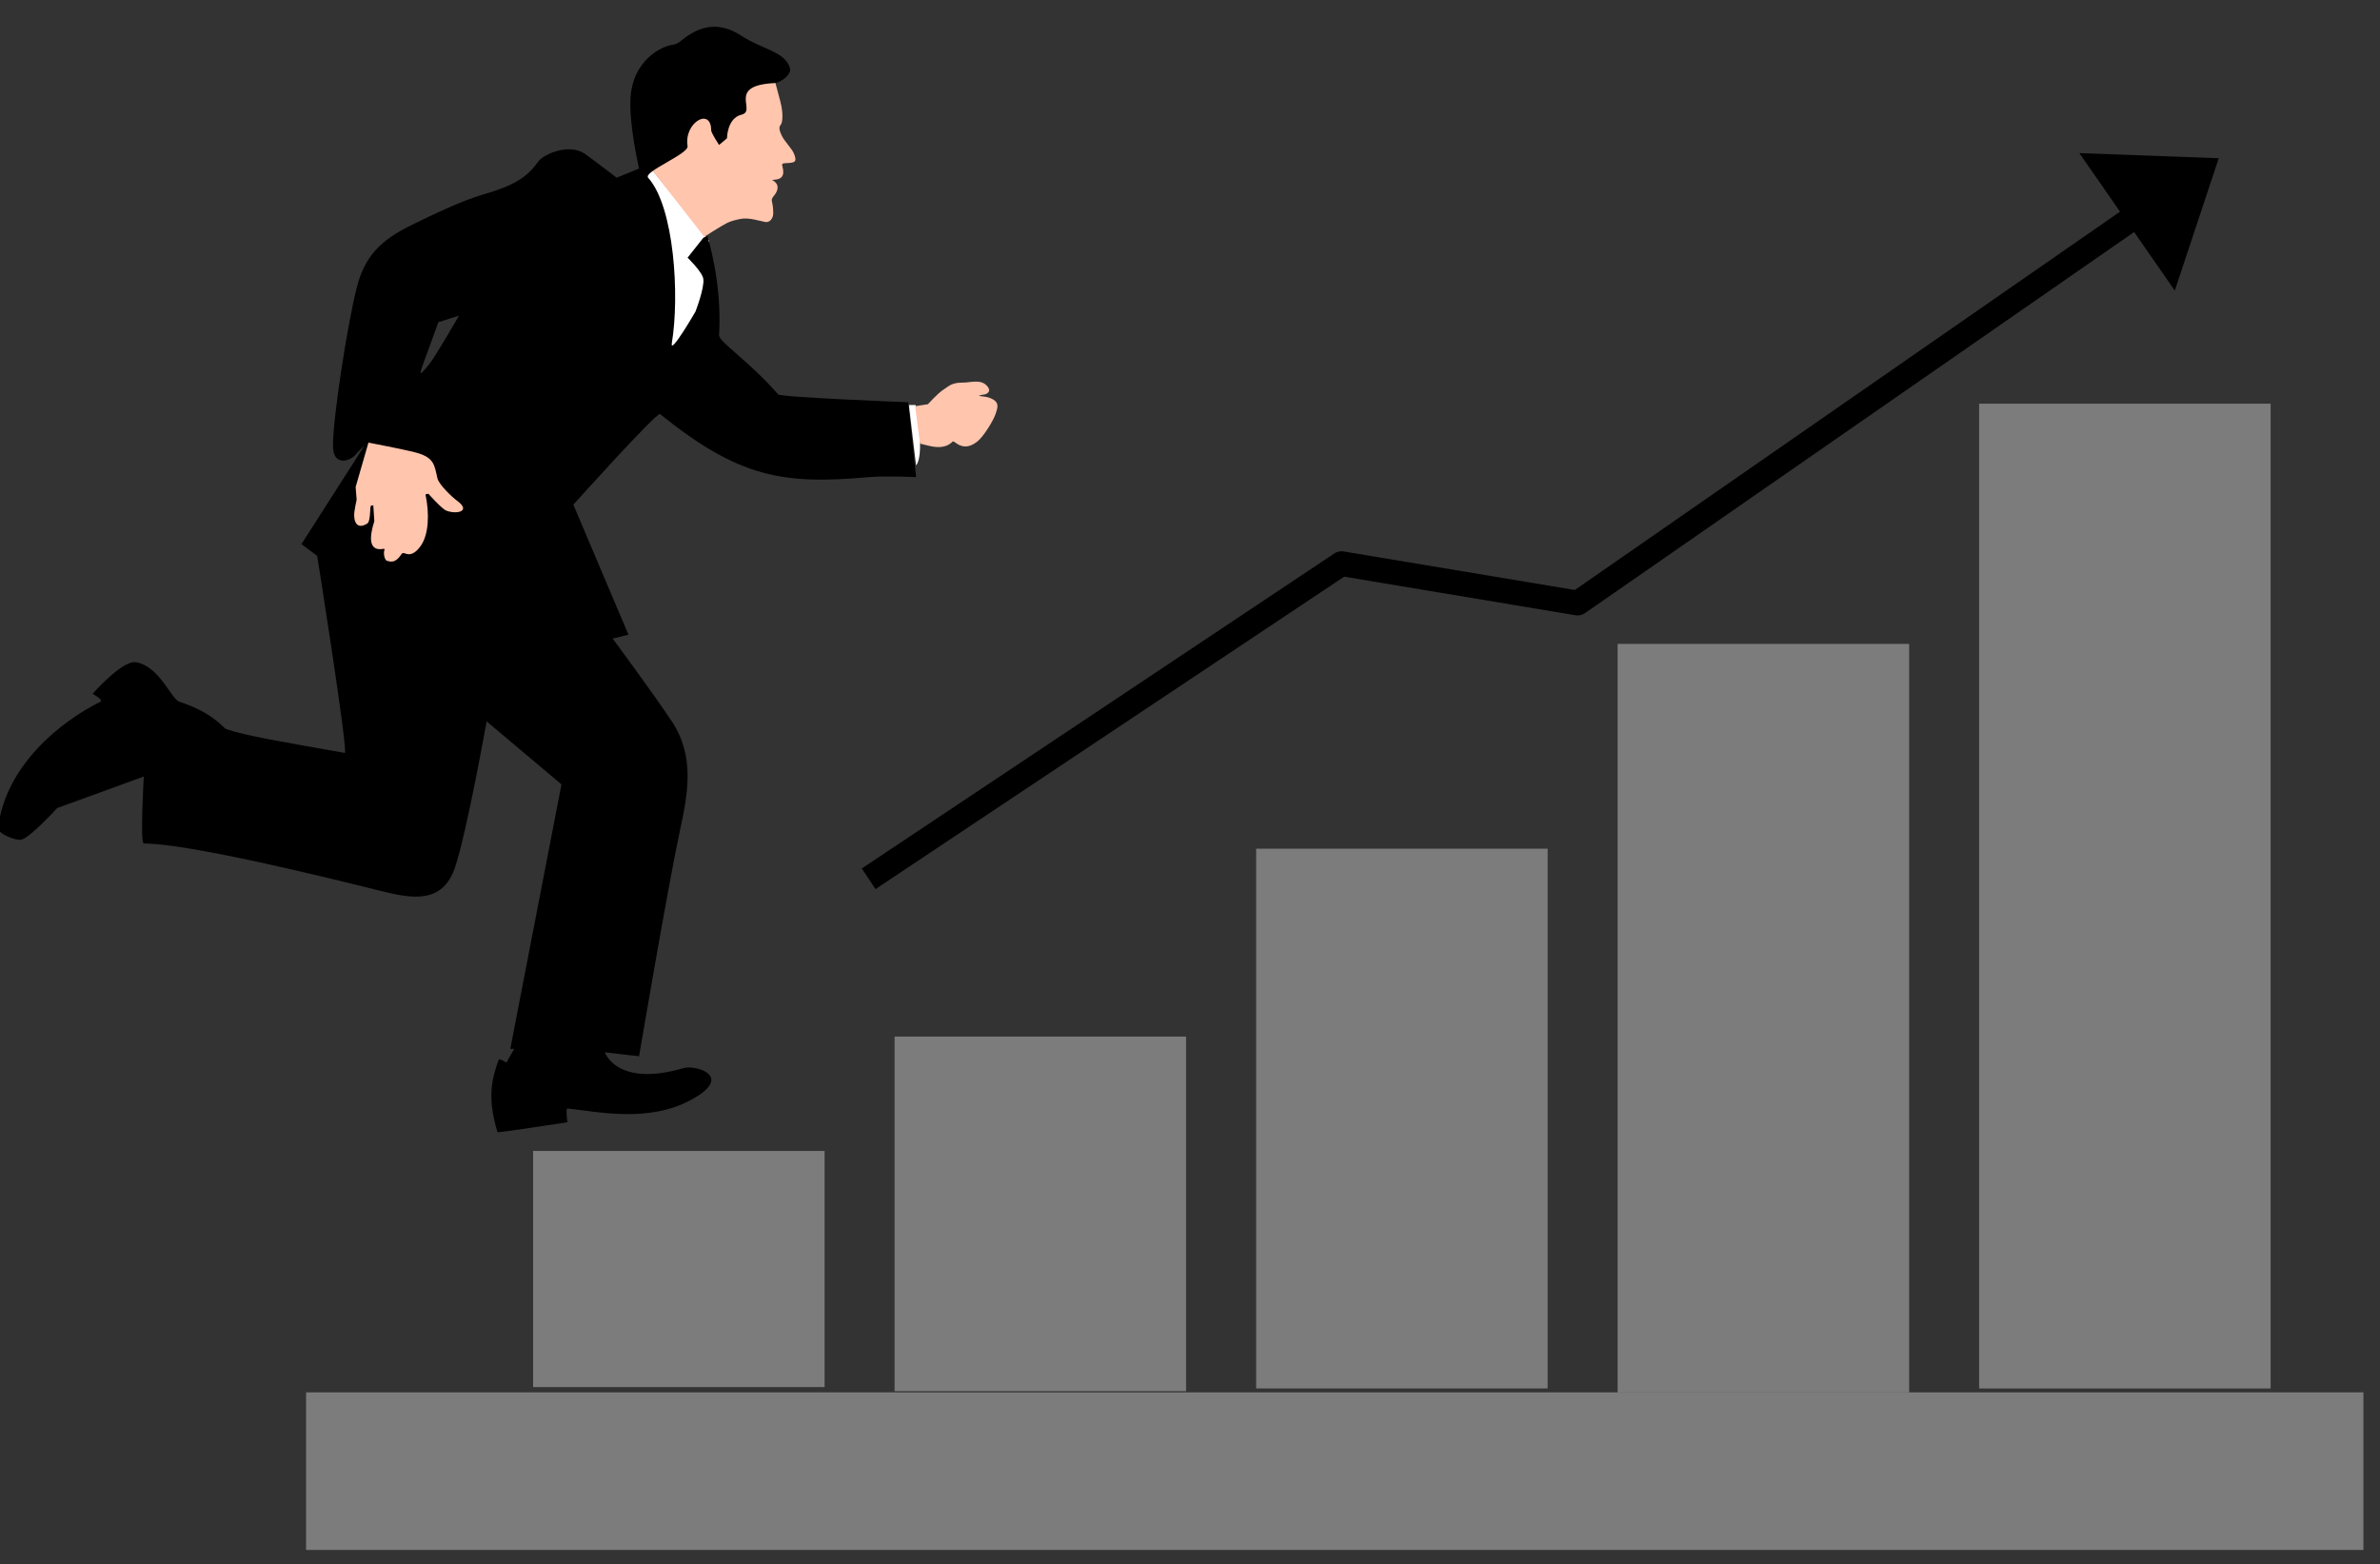 <?xml version="1.0" encoding="UTF-8" standalone="no"?>
<!DOCTYPE svg PUBLIC "-//W3C//DTD SVG 1.1//EN" "http://www.w3.org/Graphics/SVG/1.1/DTD/svg11.dtd">
<svg width="100%" height="100%" viewBox="0 0 178 117" version="1.1" xmlns="http://www.w3.org/2000/svg" xmlns:xlink="http://www.w3.org/1999/xlink" xml:space="preserve" xmlns:serif="http://www.serif.com/" style="fill-rule:evenodd;clip-rule:evenodd;stroke-linejoin:round;stroke-miterlimit:2;">
    <rect x="0" y="0" width="178" height="117" fill="#333333" stroke="none"/>
    <g transform="matrix(1,0,0,1,-1045,-2837)">
        <g transform="matrix(1,0,0,1,47.244,2747)">
            <g id="Profit" transform="matrix(0.499,0,0,0.499,-9.918,-595.703)">
                <g>
                    <g transform="matrix(2.866,0,0,1.86,-2876.9,-1404.86)">
                        <rect x="1724.41" y="1606.3" width="107.591" height="12.701" style="fill:rgb(124,124,124);"/>
                    </g>
                    <g transform="matrix(2.01658e-17,0.329,-3.44,2.10612e-16,7668.65,979.34)">
                        <rect x="1724.41" y="1606.3" width="107.591" height="12.701" style="fill:rgb(124,124,124);"/>
                    </g>
                    <g transform="matrix(3.02487e-17,0.494,-3.44,2.10612e-16,7722.83,677.671)">
                        <rect x="1724.41" y="1606.3" width="107.591" height="12.701" style="fill:rgb(124,124,124);"/>
                    </g>
                    <g transform="matrix(4.60602e-17,0.752,-3.44,2.10612e-16,7777.02,204.611)">
                        <rect x="1724.41" y="1606.3" width="107.591" height="12.701" style="fill:rgb(124,124,124);"/>
                    </g>
                    <g transform="matrix(6.38584e-17,1.043,-3.44,2.10612e-16,7831.2,-327.891)">
                        <rect x="1724.41" y="1606.3" width="107.591" height="12.701" style="fill:rgb(124,124,124);"/>
                    </g>
                    <g transform="matrix(8.40242e-17,1.372,-3.44,2.10612e-16,7885.38,-931.228)">
                        <rect x="1724.41" y="1606.3" width="107.591" height="12.701" style="fill:rgb(124,124,124);"/>
                    </g>
                </g>
                <g id="Pfeil" transform="matrix(2.003,-0,-0,2.003,2018.72,1373.7)">
                    <path d="M155.926,11.684L166.356,12.069L163.067,21.974L155.926,11.684Z"/>
                    <path d="M65.846,66.762L64.817,65.218L100.191,41.636C100.387,41.505 100.626,41.454 100.858,41.492L118.173,44.378L160.34,15.115L161.397,16.639L118.921,46.118C118.723,46.255 118.478,46.31 118.24,46.271L100.915,43.383L65.846,66.762Z"/>
                </g>
                <g id="Läufer">
                    <path id="Hemd-Bund-Rechts" serif:id="Hemd Bund Rechts" d="M2155.61,1434.86L2156.62,1434.86C2156.62,1434.86 2157.24,1438.85 2157.28,1440.35C2157.38,1443.31 2156.69,1443.9 2156.69,1443.9L2155.61,1434.86Z" style="fill:white;"/>
                    <path id="Hemd-Kragen" serif:id="Hemd Kragen" d="M2117.13,1399.61L2125.69,1410.24L2125.39,1411.42L2123.62,1412.6L2125.98,1415.55L2123.62,1424.41L2118.9,1428.54L2116.53,1413.78L2114.76,1400.79L2117.13,1399.61Z" style="fill:white;"/>
                    <path id="Hand-Rechts" serif:id="Hand Rechts" d="M2156.55,1435.04L2158.47,1434.74C2158.47,1434.74 2159.94,1433.09 2160.83,1432.53C2161.71,1431.97 2162.01,1431.5 2163.78,1431.5C2164.87,1431.5 2166.4,1430.95 2167.32,1432C2168.18,1432.97 2167.03,1433.26 2167,1433.27C2165.11,1433.56 2166.84,1433.52 2167.47,1433.71C2169.39,1434.3 2168.88,1435.29 2168.65,1436.07C2168.35,1437.11 2166.8,1439.61 2165.85,1440.35C2164.52,1441.39 2163.63,1441.09 2163.04,1440.8C2162.66,1440.61 2162.3,1440.21 2162.16,1440.35C2161.1,1441.41 2159.65,1441.24 2158.47,1440.94C2158.06,1440.84 2157.28,1440.65 2157.28,1440.65L2156.55,1435.04Z" style="fill:rgb(255,197,173);"/>
                    <path id="Kopf" d="M2124.95,1409.65C2124.95,1409.65 2127.46,1408.02 2128.35,1407.58C2128.95,1407.28 2129.61,1407.13 2130.27,1406.99C2131.59,1406.69 2133.22,1407.28 2134.1,1407.43C2134.69,1407.53 2135.28,1406.99 2135.28,1406.1C2135.28,1404.03 2134.7,1404.33 2135.43,1403.44C2135.72,1403.1 2136.47,1401.97 2135.28,1401.23C2135.19,1401.17 2134.85,1401.14 2135.58,1401.08C2137.41,1400.93 2136.61,1399.16 2136.61,1398.87C2136.61,1398.6 2136.92,1398.63 2137.49,1398.59C2138.39,1398.53 2138.98,1398.5 2138.33,1397.06C2138.05,1396.45 2136.96,1395.28 2136.61,1394.59C2136.35,1394.05 2135.98,1393.28 2136.4,1392.86C2136.65,1392.61 2136.86,1391.28 2136.32,1389.27C2135.97,1387.96 2135.14,1384.84 2135.14,1384.84L2124.8,1386.91L2115.95,1398.13L2124.95,1409.65Z" style="fill:rgb(255,197,173);"/>
                    <path d="M2071.06,1487.01C2061.02,1485.24 2056.22,1484.42 2053.35,1483.46C2052.76,1483.27 2051.57,1481.1 2046.26,1479.33C2045.01,1478.91 2043.31,1474.02 2039.76,1473.42C2037.7,1473.08 2033.27,1478.15 2033.27,1478.15C2033.27,1478.15 2034.95,1479.08 2034.45,1479.33C2028.54,1482.28 2020.28,1488.78 2019.09,1498.23C2018.99,1499.1 2021.79,1500.24 2022.64,1500C2024.02,1499.61 2027.95,1495.28 2027.95,1495.28L2040.94,1490.55C2040.94,1490.55 2040.35,1500.59 2040.94,1500.59C2047.55,1500.59 2067.48,1505.45 2076.38,1507.68C2081.1,1508.86 2085.73,1509.73 2087.6,1504.13C2089.37,1498.82 2092.32,1482.28 2092.32,1482.28L2103.54,1491.73L2095.87,1531.37L2096.46,1531.37L2095.28,1533.44C2095.28,1533.44 2094.22,1532.68 2094.09,1533.07C2093.21,1535.73 2092.29,1538.39 2093.95,1543.85C2093.99,1543.99 2104.43,1542.37 2104.43,1542.37C2104.43,1542.37 2104.14,1540.28 2104.43,1540.31C2108.86,1540.75 2116.48,1542.55 2123.03,1538.98C2129.53,1535.43 2123.6,1533.74 2121.86,1534.25C2111.81,1537.2 2110.04,1531.89 2110.04,1531.89L2115.17,1532.48C2115.17,1532.48 2119.49,1507.04 2121.26,1498.82C2122.44,1493.32 2123.62,1487.6 2120.08,1482.28C2117.18,1477.93 2111.22,1469.88 2111.22,1469.88L2113.58,1469.29L2105.32,1449.8C2105.32,1449.8 2117.85,1435.85 2118.31,1436.22C2130.06,1445.67 2136.61,1446.85 2149.61,1445.67C2151.96,1445.45 2156.69,1445.67 2156.69,1445.67L2155.51,1434.45C2155.51,1434.45 2136.4,1433.71 2136.01,1433.27C2131.67,1428.28 2127.11,1425.39 2127.16,1424.39C2127.65,1416.48 2125.4,1409.5 2125.4,1409.5L2124.8,1409.8L2122.44,1412.78C2122.44,1412.78 2124.65,1414.9 2124.8,1415.96C2125,1417.31 2123.62,1420.87 2123.62,1420.87C2123.62,1420.87 2119.76,1427.53 2120.08,1425.59C2121.26,1418.5 2120.46,1405.2 2116.53,1400.79C2115.74,1399.89 2122.63,1397.23 2122.44,1396.06C2121.86,1392.52 2125.98,1390.16 2125.98,1393.7C2125.98,1394.09 2127.16,1395.88 2127.16,1395.88L2128.35,1394.88C2128.35,1394.88 2128.35,1391.86 2130.53,1391.34C2132.89,1390.78 2128.22,1386.98 2135.43,1386.61C2136.46,1386.56 2138.01,1385.29 2137.8,1384.43C2137.15,1381.89 2133.59,1381.55 2130.53,1379.53C2126.95,1377.16 2124.23,1378.35 2122.44,1379.53C2121.51,1380.14 2121.18,1380.74 2120.08,1380.89C2118.7,1381.07 2114.17,1383.07 2113.88,1388.98C2113.68,1393 2115.17,1399.42 2115.17,1399.42L2111.81,1400.79C2111.81,1400.79 2108.69,1398.39 2107.09,1397.24C2104.72,1395.56 2100.86,1397.24 2100.02,1398.42C2098.38,1400.72 2096.46,1401.97 2091.73,1403.33C2088.51,1404.26 2084.12,1406.4 2081.1,1407.87C2076.38,1410.18 2074.02,1412.6 2072.84,1417.32C2071.4,1423.07 2069.29,1436.81 2069.29,1440.94C2069.29,1444.19 2071.95,1443.31 2072.84,1442.13C2073.05,1441.83 2074.02,1440.94 2074.02,1440.94L2064.57,1455.71L2066.93,1457.48C2066.93,1457.48 2071.64,1487.11 2071.06,1487.01ZM2082.87,1428.54C2083.28,1427.42 2085.09,1422.45 2085.09,1422.45L2088.19,1421.46C2088.19,1421.46 2084.68,1427.54 2083.76,1428.69C2081.99,1430.91 2082.28,1430.17 2082.87,1428.54Z"/>
                    <path id="Hand-Links" serif:id="Hand Links" d="M2074.61,1440.5C2074.61,1440.5 2079.86,1441.5 2081.69,1441.98C2084.5,1442.72 2084.5,1443.9 2084.94,1445.82C2085.18,1446.83 2087.17,1448.68 2087.89,1449.21C2090.11,1450.84 2087.75,1451.28 2086.27,1450.69C2085.59,1450.42 2083.61,1448.18 2083.61,1448.18C2083.61,1448.18 2083.14,1448.17 2083.17,1448.33C2083.76,1451.13 2083.67,1454.27 2082.43,1456C2081.69,1457.04 2080.95,1457.41 2080.22,1457.15C2079.79,1457 2079.71,1456.98 2079.48,1457.33C2078.59,1458.66 2077.83,1458.32 2077.41,1458.22C2076.99,1458.12 2076.86,1457.04 2076.97,1456.74C2077.12,1456.34 2076.93,1456.41 2076.67,1456.45C2075.65,1456.59 2074.75,1456.15 2075.05,1454.09C2075.16,1453.29 2075.49,1452.28 2075.49,1452.28L2075.34,1449.95C2075.34,1449.95 2074.94,1449.73 2074.9,1450.25C2074.87,1450.71 2074.85,1452.35 2074.46,1452.61C2073.57,1453.2 2072.54,1453.24 2072.47,1451.43C2072.44,1450.78 2072.84,1449.07 2072.84,1449.07L2072.69,1447.15L2074.61,1440.5Z" style="fill:rgb(255,197,173);"/>
                </g>
            </g>
        </g>
    </g>
</svg>
